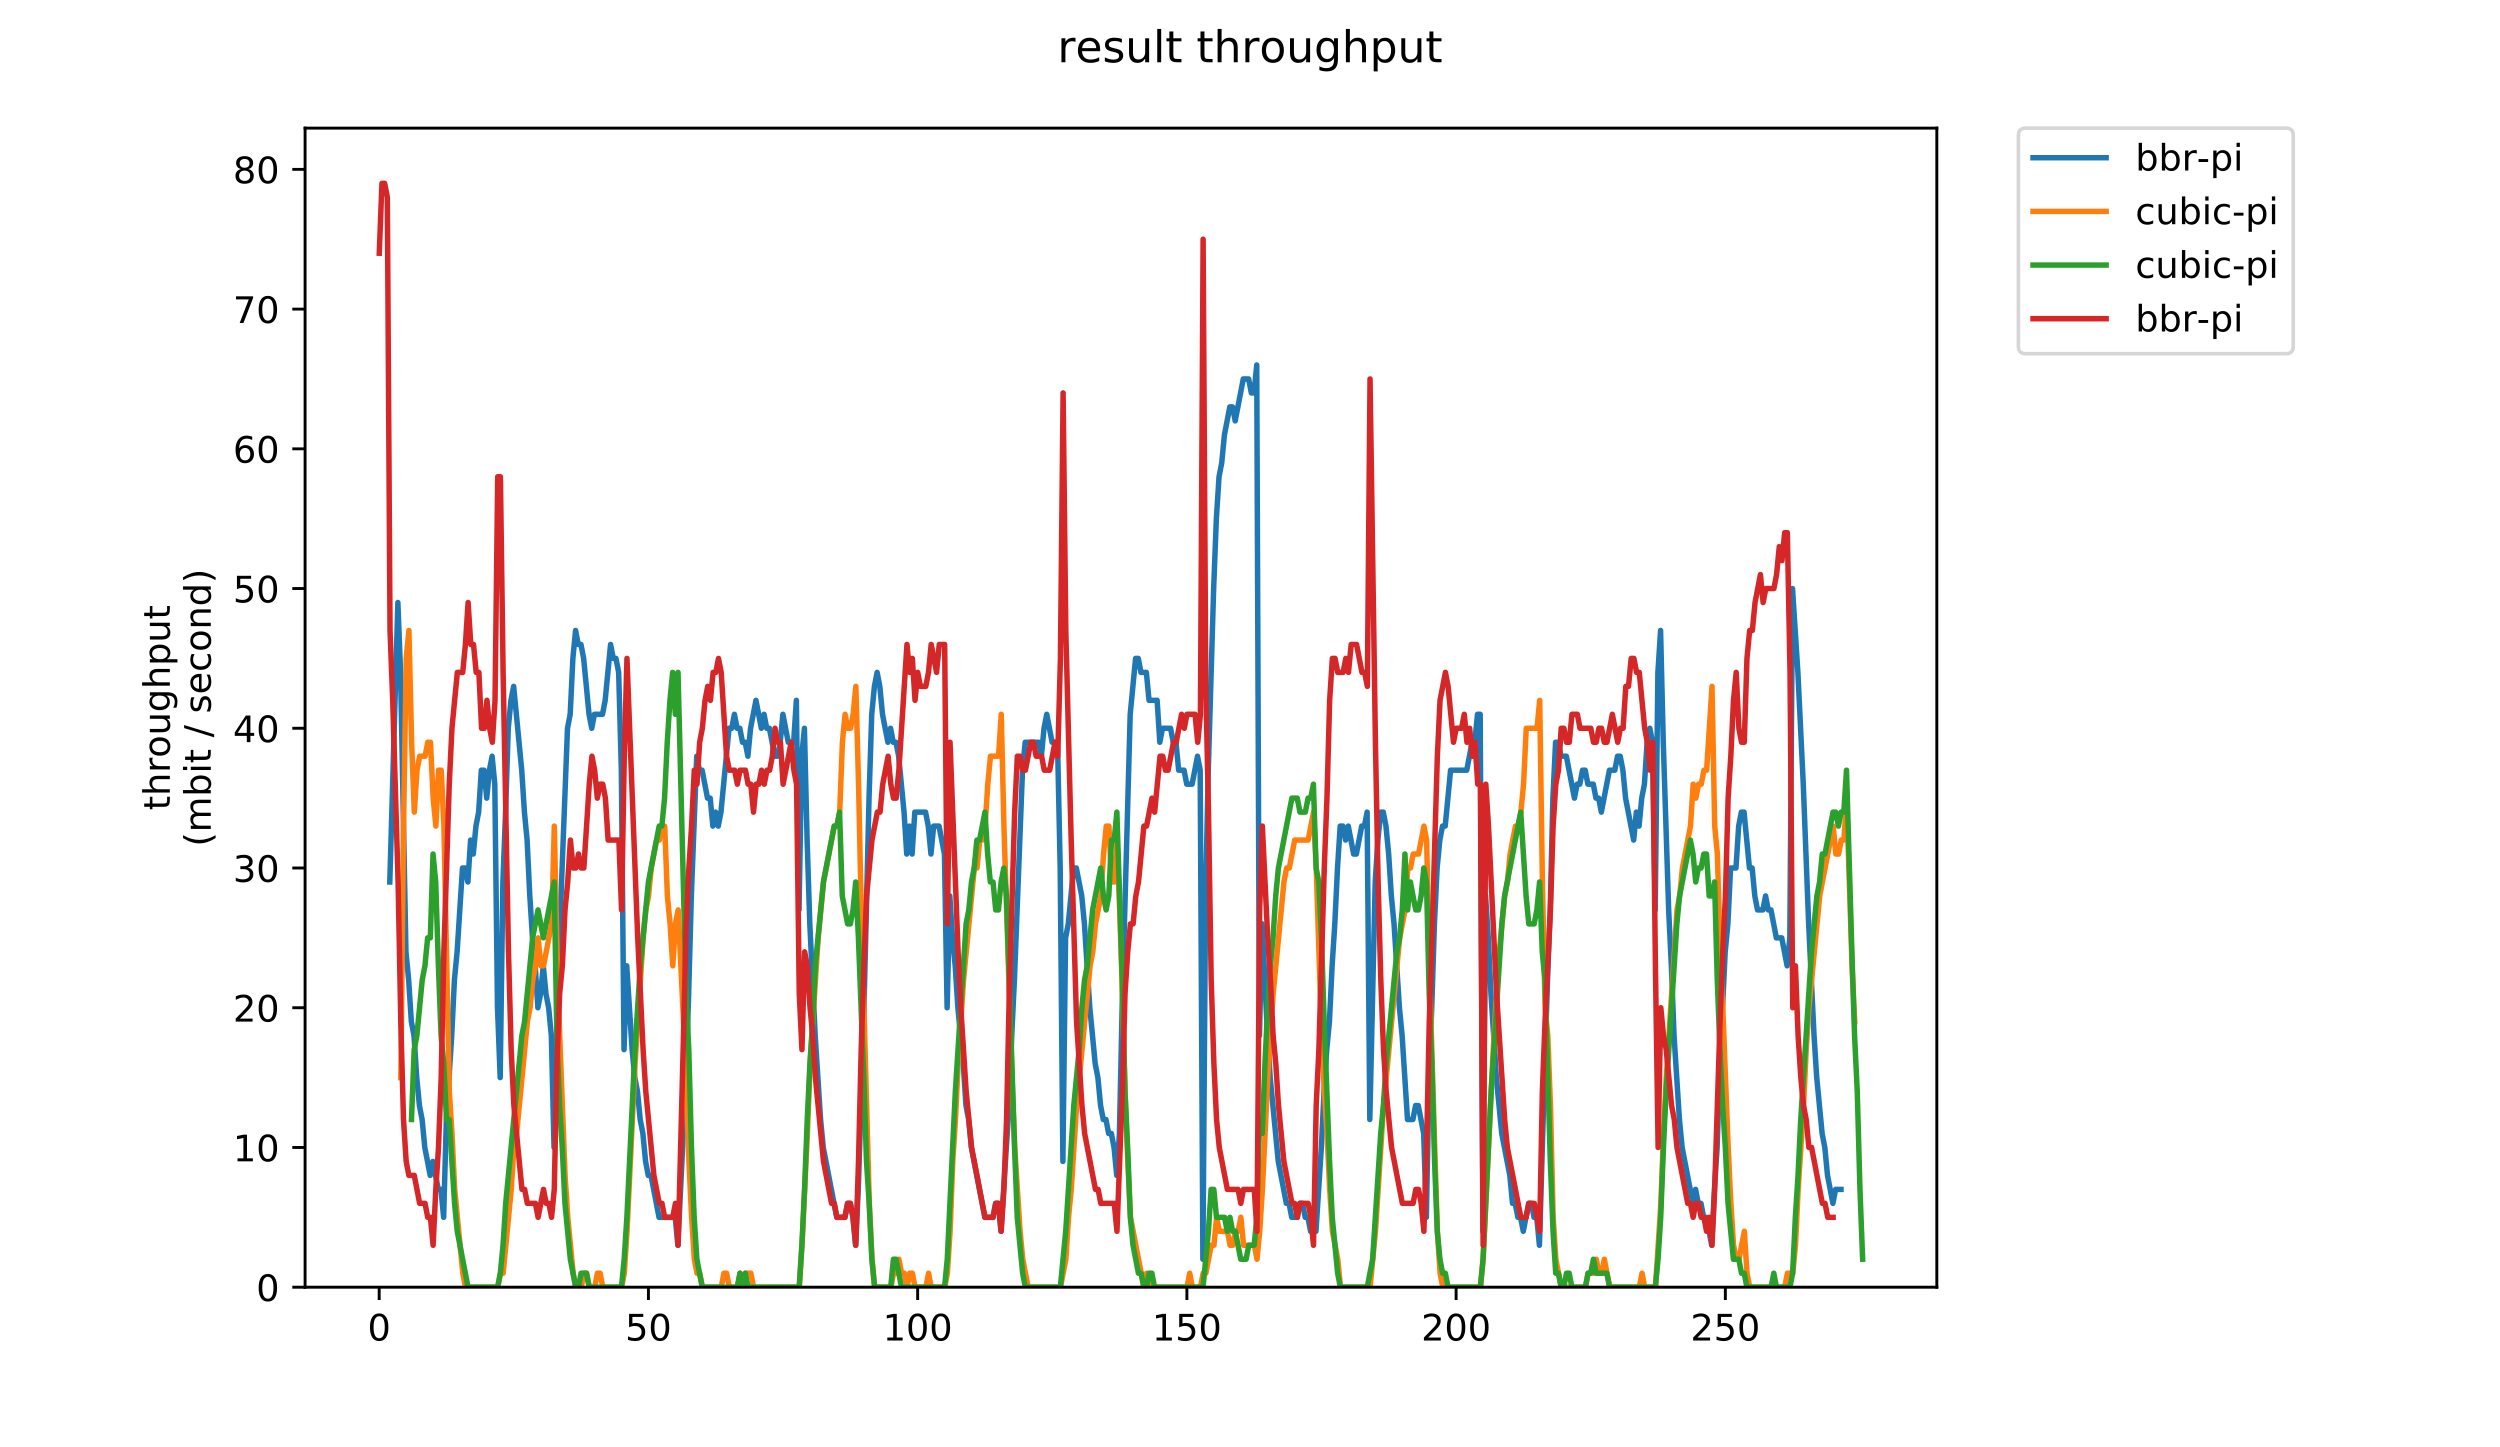<?xml version="1.0" encoding="utf-8" standalone="no"?>
<!DOCTYPE svg PUBLIC "-//W3C//DTD SVG 1.1//EN"
  "http://www.w3.org/Graphics/SVG/1.1/DTD/svg11.dtd">
<!-- Created with matplotlib (https://matplotlib.org/) -->
<svg height="396pt" version="1.1" viewBox="0 0 684 396" width="684pt" xmlns="http://www.w3.org/2000/svg" xmlns:xlink="http://www.w3.org/1999/xlink">
 <defs>
  <style type="text/css">
*{stroke-linecap:butt;stroke-linejoin:round;}
  </style>
 </defs>
 <g id="figure_1">
  <g id="patch_1">
   <path d="M 0 396 
L 684 396 
L 684 0 
L 0 0 
z
" style="fill:#ffffff;"/>
  </g>
  <g id="axes_1">
   <g id="patch_2">
    <path d="M 83.472 352.174 
L 529.913 352.174 
L 529.913 35.062 
L 83.472 35.062 
z
" style="fill:#ffffff;"/>
   </g>
   <g id="matplotlib.axis_1">
    <g id="xtick_1">
     <g id="line2d_1">
      <defs>
       <path d="M 0 0 
L 0 3.5 
" id="m8b9d8b07e5" style="stroke:#000000;stroke-width:0.8;"/>
      </defs>
      <g>
       <use style="stroke:#000000;stroke-width:0.8;" x="103.744" xlink:href="#m8b9d8b07e5" y="352.174"/>
      </g>
     </g>
     <g id="text_1">
      <!-- 0 -->
      <defs>
       <path d="M 31.781 66.406 
Q 24.172 66.406 20.328 58.906 
Q 16.5 51.422 16.5 36.375 
Q 16.5 21.391 20.328 13.891 
Q 24.172 6.391 31.781 6.391 
Q 39.453 6.391 43.281 13.891 
Q 47.125 21.391 47.125 36.375 
Q 47.125 51.422 43.281 58.906 
Q 39.453 66.406 31.781 66.406 
z
M 31.781 74.219 
Q 44.047 74.219 50.516 64.516 
Q 56.984 54.828 56.984 36.375 
Q 56.984 17.969 50.516 8.266 
Q 44.047 -1.422 31.781 -1.422 
Q 19.531 -1.422 13.062 8.266 
Q 6.594 17.969 6.594 36.375 
Q 6.594 54.828 13.062 64.516 
Q 19.531 74.219 31.781 74.219 
z
" id="DejaVuSans-48"/>
      </defs>
      <g transform="translate(100.563 366.773)scale(0.1 -0.1)">
       <use xlink:href="#DejaVuSans-48"/>
      </g>
     </g>
    </g>
    <g id="xtick_2">
     <g id="line2d_2">
      <g>
       <use style="stroke:#000000;stroke-width:0.8;" x="177.407" xlink:href="#m8b9d8b07e5" y="352.174"/>
      </g>
     </g>
     <g id="text_2">
      <!-- 50 -->
      <defs>
       <path d="M 10.797 72.906 
L 49.516 72.906 
L 49.516 64.594 
L 19.828 64.594 
L 19.828 46.734 
Q 21.969 47.469 24.109 47.828 
Q 26.266 48.188 28.422 48.188 
Q 40.625 48.188 47.75 41.5 
Q 54.891 34.812 54.891 23.391 
Q 54.891 11.625 47.562 5.094 
Q 40.234 -1.422 26.906 -1.422 
Q 22.312 -1.422 17.547 -0.641 
Q 12.797 0.141 7.719 1.703 
L 7.719 11.625 
Q 12.109 9.234 16.797 8.062 
Q 21.484 6.891 26.703 6.891 
Q 35.156 6.891 40.078 11.328 
Q 45.016 15.766 45.016 23.391 
Q 45.016 31 40.078 35.438 
Q 35.156 39.891 26.703 39.891 
Q 22.75 39.891 18.812 39.016 
Q 14.891 38.141 10.797 36.281 
z
" id="DejaVuSans-53"/>
      </defs>
      <g transform="translate(171.044 366.773)scale(0.1 -0.1)">
       <use xlink:href="#DejaVuSans-53"/>
       <use x="63.623" xlink:href="#DejaVuSans-48"/>
      </g>
     </g>
    </g>
    <g id="xtick_3">
     <g id="line2d_3">
      <g>
       <use style="stroke:#000000;stroke-width:0.8;" x="251.069" xlink:href="#m8b9d8b07e5" y="352.174"/>
      </g>
     </g>
     <g id="text_3">
      <!-- 100 -->
      <defs>
       <path d="M 12.406 8.297 
L 28.516 8.297 
L 28.516 63.922 
L 10.984 60.406 
L 10.984 69.391 
L 28.422 72.906 
L 38.281 72.906 
L 38.281 8.297 
L 54.391 8.297 
L 54.391 0 
L 12.406 0 
z
" id="DejaVuSans-49"/>
      </defs>
      <g transform="translate(241.525 366.773)scale(0.1 -0.1)">
       <use xlink:href="#DejaVuSans-49"/>
       <use x="63.623" xlink:href="#DejaVuSans-48"/>
       <use x="127.246" xlink:href="#DejaVuSans-48"/>
      </g>
     </g>
    </g>
    <g id="xtick_4">
     <g id="line2d_4">
      <g>
       <use style="stroke:#000000;stroke-width:0.8;" x="324.731" xlink:href="#m8b9d8b07e5" y="352.174"/>
      </g>
     </g>
     <g id="text_4">
      <!-- 150 -->
      <g transform="translate(315.187 366.773)scale(0.1 -0.1)">
       <use xlink:href="#DejaVuSans-49"/>
       <use x="63.623" xlink:href="#DejaVuSans-53"/>
       <use x="127.246" xlink:href="#DejaVuSans-48"/>
      </g>
     </g>
    </g>
    <g id="xtick_5">
     <g id="line2d_5">
      <g>
       <use style="stroke:#000000;stroke-width:0.8;" x="398.393" xlink:href="#m8b9d8b07e5" y="352.174"/>
      </g>
     </g>
     <g id="text_5">
      <!-- 200 -->
      <defs>
       <path d="M 19.188 8.297 
L 53.609 8.297 
L 53.609 0 
L 7.328 0 
L 7.328 8.297 
Q 12.938 14.109 22.625 23.891 
Q 32.328 33.688 34.812 36.531 
Q 39.547 41.844 41.422 45.531 
Q 43.312 49.219 43.312 52.781 
Q 43.312 58.594 39.234 62.25 
Q 35.156 65.922 28.609 65.922 
Q 23.969 65.922 18.812 64.312 
Q 13.672 62.703 7.812 59.422 
L 7.812 69.391 
Q 13.766 71.781 18.938 73 
Q 24.125 74.219 28.422 74.219 
Q 39.75 74.219 46.484 68.547 
Q 53.219 62.891 53.219 53.422 
Q 53.219 48.922 51.531 44.891 
Q 49.859 40.875 45.406 35.406 
Q 44.188 33.984 37.641 27.219 
Q 31.109 20.453 19.188 8.297 
z
" id="DejaVuSans-50"/>
      </defs>
      <g transform="translate(388.849 366.773)scale(0.1 -0.1)">
       <use xlink:href="#DejaVuSans-50"/>
       <use x="63.623" xlink:href="#DejaVuSans-48"/>
       <use x="127.246" xlink:href="#DejaVuSans-48"/>
      </g>
     </g>
    </g>
    <g id="xtick_6">
     <g id="line2d_6">
      <g>
       <use style="stroke:#000000;stroke-width:0.8;" x="472.055" xlink:href="#m8b9d8b07e5" y="352.174"/>
      </g>
     </g>
     <g id="text_6">
      <!-- 250 -->
      <g transform="translate(462.512 366.773)scale(0.1 -0.1)">
       <use xlink:href="#DejaVuSans-50"/>
       <use x="63.623" xlink:href="#DejaVuSans-53"/>
       <use x="127.246" xlink:href="#DejaVuSans-48"/>
      </g>
     </g>
    </g>
   </g>
   <g id="matplotlib.axis_2">
    <g id="ytick_1">
     <g id="line2d_7">
      <defs>
       <path d="M 0 0 
L -3.5 0 
" id="m10217ff5c7" style="stroke:#000000;stroke-width:0.8;"/>
      </defs>
      <g>
       <use style="stroke:#000000;stroke-width:0.8;" x="83.472" xlink:href="#m10217ff5c7" y="352.174"/>
      </g>
     </g>
     <g id="text_7">
      <!-- 0 -->
      <g transform="translate(70.11 355.973)scale(0.1 -0.1)">
       <use xlink:href="#DejaVuSans-48"/>
      </g>
     </g>
    </g>
    <g id="ytick_2">
     <g id="line2d_8">
      <g>
       <use style="stroke:#000000;stroke-width:0.8;" x="83.472" xlink:href="#m10217ff5c7" y="313.945"/>
      </g>
     </g>
     <g id="text_8">
      <!-- 10 -->
      <g transform="translate(63.747 317.744)scale(0.1 -0.1)">
       <use xlink:href="#DejaVuSans-49"/>
       <use x="63.623" xlink:href="#DejaVuSans-48"/>
      </g>
     </g>
    </g>
    <g id="ytick_3">
     <g id="line2d_9">
      <g>
       <use style="stroke:#000000;stroke-width:0.8;" x="83.472" xlink:href="#m10217ff5c7" y="275.716"/>
      </g>
     </g>
     <g id="text_9">
      <!-- 20 -->
      <g transform="translate(63.747 279.515)scale(0.1 -0.1)">
       <use xlink:href="#DejaVuSans-50"/>
       <use x="63.623" xlink:href="#DejaVuSans-48"/>
      </g>
     </g>
    </g>
    <g id="ytick_4">
     <g id="line2d_10">
      <g>
       <use style="stroke:#000000;stroke-width:0.8;" x="83.472" xlink:href="#m10217ff5c7" y="237.486"/>
      </g>
     </g>
     <g id="text_10">
      <!-- 30 -->
      <defs>
       <path d="M 40.578 39.312 
Q 47.656 37.797 51.625 33 
Q 55.609 28.219 55.609 21.188 
Q 55.609 10.406 48.188 4.484 
Q 40.766 -1.422 27.094 -1.422 
Q 22.516 -1.422 17.656 -0.516 
Q 12.797 0.391 7.625 2.203 
L 7.625 11.719 
Q 11.719 9.328 16.594 8.109 
Q 21.484 6.891 26.812 6.891 
Q 36.078 6.891 40.938 10.547 
Q 45.797 14.203 45.797 21.188 
Q 45.797 27.641 41.281 31.266 
Q 36.766 34.906 28.719 34.906 
L 20.219 34.906 
L 20.219 43.016 
L 29.109 43.016 
Q 36.375 43.016 40.234 45.922 
Q 44.094 48.828 44.094 54.297 
Q 44.094 59.906 40.109 62.906 
Q 36.141 65.922 28.719 65.922 
Q 24.656 65.922 20.016 65.031 
Q 15.375 64.156 9.812 62.312 
L 9.812 71.094 
Q 15.438 72.656 20.344 73.438 
Q 25.25 74.219 29.594 74.219 
Q 40.828 74.219 47.359 69.109 
Q 53.906 64.016 53.906 55.328 
Q 53.906 49.266 50.438 45.094 
Q 46.969 40.922 40.578 39.312 
z
" id="DejaVuSans-51"/>
      </defs>
      <g transform="translate(63.747 241.286)scale(0.1 -0.1)">
       <use xlink:href="#DejaVuSans-51"/>
       <use x="63.623" xlink:href="#DejaVuSans-48"/>
      </g>
     </g>
    </g>
    <g id="ytick_5">
     <g id="line2d_11">
      <g>
       <use style="stroke:#000000;stroke-width:0.8;" x="83.472" xlink:href="#m10217ff5c7" y="199.257"/>
      </g>
     </g>
     <g id="text_11">
      <!-- 40 -->
      <defs>
       <path d="M 37.797 64.312 
L 12.891 25.391 
L 37.797 25.391 
z
M 35.203 72.906 
L 47.609 72.906 
L 47.609 25.391 
L 58.016 25.391 
L 58.016 17.188 
L 47.609 17.188 
L 47.609 0 
L 37.797 0 
L 37.797 17.188 
L 4.891 17.188 
L 4.891 26.703 
z
" id="DejaVuSans-52"/>
      </defs>
      <g transform="translate(63.747 203.056)scale(0.1 -0.1)">
       <use xlink:href="#DejaVuSans-52"/>
       <use x="63.623" xlink:href="#DejaVuSans-48"/>
      </g>
     </g>
    </g>
    <g id="ytick_6">
     <g id="line2d_12">
      <g>
       <use style="stroke:#000000;stroke-width:0.8;" x="83.472" xlink:href="#m10217ff5c7" y="161.028"/>
      </g>
     </g>
     <g id="text_12">
      <!-- 50 -->
      <g transform="translate(63.747 164.827)scale(0.1 -0.1)">
       <use xlink:href="#DejaVuSans-53"/>
       <use x="63.623" xlink:href="#DejaVuSans-48"/>
      </g>
     </g>
    </g>
    <g id="ytick_7">
     <g id="line2d_13">
      <g>
       <use style="stroke:#000000;stroke-width:0.8;" x="83.472" xlink:href="#m10217ff5c7" y="122.799"/>
      </g>
     </g>
     <g id="text_13">
      <!-- 60 -->
      <defs>
       <path d="M 33.016 40.375 
Q 26.375 40.375 22.484 35.828 
Q 18.609 31.297 18.609 23.391 
Q 18.609 15.531 22.484 10.953 
Q 26.375 6.391 33.016 6.391 
Q 39.656 6.391 43.531 10.953 
Q 47.406 15.531 47.406 23.391 
Q 47.406 31.297 43.531 35.828 
Q 39.656 40.375 33.016 40.375 
z
M 52.594 71.297 
L 52.594 62.312 
Q 48.875 64.062 45.094 64.984 
Q 41.312 65.922 37.594 65.922 
Q 27.828 65.922 22.672 59.328 
Q 17.531 52.734 16.797 39.406 
Q 19.672 43.656 24.016 45.922 
Q 28.375 48.188 33.594 48.188 
Q 44.578 48.188 50.953 41.516 
Q 57.328 34.859 57.328 23.391 
Q 57.328 12.156 50.688 5.359 
Q 44.047 -1.422 33.016 -1.422 
Q 20.359 -1.422 13.672 8.266 
Q 6.984 17.969 6.984 36.375 
Q 6.984 53.656 15.188 63.938 
Q 23.391 74.219 37.203 74.219 
Q 40.922 74.219 44.703 73.484 
Q 48.484 72.75 52.594 71.297 
z
" id="DejaVuSans-54"/>
      </defs>
      <g transform="translate(63.747 126.598)scale(0.1 -0.1)">
       <use xlink:href="#DejaVuSans-54"/>
       <use x="63.623" xlink:href="#DejaVuSans-48"/>
      </g>
     </g>
    </g>
    <g id="ytick_8">
     <g id="line2d_14">
      <g>
       <use style="stroke:#000000;stroke-width:0.8;" x="83.472" xlink:href="#m10217ff5c7" y="84.569"/>
      </g>
     </g>
     <g id="text_14">
      <!-- 70 -->
      <defs>
       <path d="M 8.203 72.906 
L 55.078 72.906 
L 55.078 68.703 
L 28.609 0 
L 18.312 0 
L 43.219 64.594 
L 8.203 64.594 
z
" id="DejaVuSans-55"/>
      </defs>
      <g transform="translate(63.747 88.369)scale(0.1 -0.1)">
       <use xlink:href="#DejaVuSans-55"/>
       <use x="63.623" xlink:href="#DejaVuSans-48"/>
      </g>
     </g>
    </g>
    <g id="ytick_9">
     <g id="line2d_15">
      <g>
       <use style="stroke:#000000;stroke-width:0.8;" x="83.472" xlink:href="#m10217ff5c7" y="46.34"/>
      </g>
     </g>
     <g id="text_15">
      <!-- 80 -->
      <defs>
       <path d="M 31.781 34.625 
Q 24.75 34.625 20.719 30.859 
Q 16.703 27.094 16.703 20.516 
Q 16.703 13.922 20.719 10.156 
Q 24.75 6.391 31.781 6.391 
Q 38.812 6.391 42.859 10.172 
Q 46.922 13.969 46.922 20.516 
Q 46.922 27.094 42.891 30.859 
Q 38.875 34.625 31.781 34.625 
z
M 21.922 38.812 
Q 15.578 40.375 12.031 44.719 
Q 8.5 49.078 8.5 55.328 
Q 8.5 64.062 14.719 69.141 
Q 20.953 74.219 31.781 74.219 
Q 42.672 74.219 48.875 69.141 
Q 55.078 64.062 55.078 55.328 
Q 55.078 49.078 51.531 44.719 
Q 48 40.375 41.703 38.812 
Q 48.828 37.156 52.797 32.312 
Q 56.781 27.484 56.781 20.516 
Q 56.781 9.906 50.312 4.234 
Q 43.844 -1.422 31.781 -1.422 
Q 19.734 -1.422 13.25 4.234 
Q 6.781 9.906 6.781 20.516 
Q 6.781 27.484 10.781 32.312 
Q 14.797 37.156 21.922 38.812 
z
M 18.312 54.391 
Q 18.312 48.734 21.844 45.562 
Q 25.391 42.391 31.781 42.391 
Q 38.141 42.391 41.719 45.562 
Q 45.312 48.734 45.312 54.391 
Q 45.312 60.062 41.719 63.234 
Q 38.141 66.406 31.781 66.406 
Q 25.391 66.406 21.844 63.234 
Q 18.312 60.062 18.312 54.391 
z
" id="DejaVuSans-56"/>
      </defs>
      <g transform="translate(63.747 50.139)scale(0.1 -0.1)">
       <use xlink:href="#DejaVuSans-56"/>
       <use x="63.623" xlink:href="#DejaVuSans-48"/>
      </g>
     </g>
    </g>
    <g id="text_16">
     <!-- throughput -->
     <defs>
      <path d="M 18.312 70.219 
L 18.312 54.688 
L 36.812 54.688 
L 36.812 47.703 
L 18.312 47.703 
L 18.312 18.016 
Q 18.312 11.328 20.141 9.422 
Q 21.969 7.516 27.594 7.516 
L 36.812 7.516 
L 36.812 0 
L 27.594 0 
Q 17.188 0 13.234 3.875 
Q 9.281 7.766 9.281 18.016 
L 9.281 47.703 
L 2.688 47.703 
L 2.688 54.688 
L 9.281 54.688 
L 9.281 70.219 
z
" id="DejaVuSans-116"/>
      <path d="M 54.891 33.016 
L 54.891 0 
L 45.906 0 
L 45.906 32.719 
Q 45.906 40.484 42.875 44.328 
Q 39.844 48.188 33.797 48.188 
Q 26.516 48.188 22.312 43.547 
Q 18.109 38.922 18.109 30.906 
L 18.109 0 
L 9.078 0 
L 9.078 75.984 
L 18.109 75.984 
L 18.109 46.188 
Q 21.344 51.125 25.703 53.562 
Q 30.078 56 35.797 56 
Q 45.219 56 50.047 50.172 
Q 54.891 44.344 54.891 33.016 
z
" id="DejaVuSans-104"/>
      <path d="M 41.109 46.297 
Q 39.594 47.172 37.812 47.578 
Q 36.031 48 33.891 48 
Q 26.266 48 22.188 43.047 
Q 18.109 38.094 18.109 28.812 
L 18.109 0 
L 9.078 0 
L 9.078 54.688 
L 18.109 54.688 
L 18.109 46.188 
Q 20.953 51.172 25.484 53.578 
Q 30.031 56 36.531 56 
Q 37.453 56 38.578 55.875 
Q 39.703 55.766 41.062 55.516 
z
" id="DejaVuSans-114"/>
      <path d="M 30.609 48.391 
Q 23.391 48.391 19.188 42.75 
Q 14.984 37.109 14.984 27.297 
Q 14.984 17.484 19.156 11.844 
Q 23.344 6.203 30.609 6.203 
Q 37.797 6.203 41.984 11.859 
Q 46.188 17.531 46.188 27.297 
Q 46.188 37.016 41.984 42.703 
Q 37.797 48.391 30.609 48.391 
z
M 30.609 56 
Q 42.328 56 49.016 48.375 
Q 55.719 40.766 55.719 27.297 
Q 55.719 13.875 49.016 6.219 
Q 42.328 -1.422 30.609 -1.422 
Q 18.844 -1.422 12.172 6.219 
Q 5.516 13.875 5.516 27.297 
Q 5.516 40.766 12.172 48.375 
Q 18.844 56 30.609 56 
z
" id="DejaVuSans-111"/>
      <path d="M 8.5 21.578 
L 8.5 54.688 
L 17.484 54.688 
L 17.484 21.922 
Q 17.484 14.156 20.5 10.266 
Q 23.531 6.391 29.594 6.391 
Q 36.859 6.391 41.078 11.031 
Q 45.312 15.672 45.312 23.688 
L 45.312 54.688 
L 54.297 54.688 
L 54.297 0 
L 45.312 0 
L 45.312 8.406 
Q 42.047 3.422 37.719 1 
Q 33.406 -1.422 27.688 -1.422 
Q 18.266 -1.422 13.375 4.438 
Q 8.5 10.297 8.5 21.578 
z
M 31.109 56 
z
" id="DejaVuSans-117"/>
      <path d="M 45.406 27.984 
Q 45.406 37.75 41.375 43.109 
Q 37.359 48.484 30.078 48.484 
Q 22.859 48.484 18.828 43.109 
Q 14.797 37.75 14.797 27.984 
Q 14.797 18.266 18.828 12.891 
Q 22.859 7.516 30.078 7.516 
Q 37.359 7.516 41.375 12.891 
Q 45.406 18.266 45.406 27.984 
z
M 54.391 6.781 
Q 54.391 -7.172 48.188 -13.984 
Q 42 -20.797 29.203 -20.797 
Q 24.469 -20.797 20.266 -20.094 
Q 16.062 -19.391 12.109 -17.922 
L 12.109 -9.188 
Q 16.062 -11.328 19.922 -12.344 
Q 23.781 -13.375 27.781 -13.375 
Q 36.625 -13.375 41.016 -8.766 
Q 45.406 -4.156 45.406 5.172 
L 45.406 9.625 
Q 42.625 4.781 38.281 2.391 
Q 33.938 0 27.875 0 
Q 17.828 0 11.672 7.656 
Q 5.516 15.328 5.516 27.984 
Q 5.516 40.672 11.672 48.328 
Q 17.828 56 27.875 56 
Q 33.938 56 38.281 53.609 
Q 42.625 51.219 45.406 46.391 
L 45.406 54.688 
L 54.391 54.688 
z
" id="DejaVuSans-103"/>
      <path d="M 18.109 8.203 
L 18.109 -20.797 
L 9.078 -20.797 
L 9.078 54.688 
L 18.109 54.688 
L 18.109 46.391 
Q 20.953 51.266 25.266 53.625 
Q 29.594 56 35.594 56 
Q 45.562 56 51.781 48.094 
Q 58.016 40.188 58.016 27.297 
Q 58.016 14.406 51.781 6.484 
Q 45.562 -1.422 35.594 -1.422 
Q 29.594 -1.422 25.266 0.953 
Q 20.953 3.328 18.109 8.203 
z
M 48.688 27.297 
Q 48.688 37.203 44.609 42.844 
Q 40.531 48.484 33.406 48.484 
Q 26.266 48.484 22.188 42.844 
Q 18.109 37.203 18.109 27.297 
Q 18.109 17.391 22.188 11.75 
Q 26.266 6.109 33.406 6.109 
Q 40.531 6.109 44.609 11.75 
Q 48.688 17.391 48.688 27.297 
z
" id="DejaVuSans-112"/>
     </defs>
     <g transform="translate(46.47 221.675)rotate(-90)scale(0.1 -0.1)">
      <use xlink:href="#DejaVuSans-116"/>
      <use x="39.209" xlink:href="#DejaVuSans-104"/>
      <use x="102.588" xlink:href="#DejaVuSans-114"/>
      <use x="143.67" xlink:href="#DejaVuSans-111"/>
      <use x="204.852" xlink:href="#DejaVuSans-117"/>
      <use x="268.23" xlink:href="#DejaVuSans-103"/>
      <use x="331.707" xlink:href="#DejaVuSans-104"/>
      <use x="395.086" xlink:href="#DejaVuSans-112"/>
      <use x="458.562" xlink:href="#DejaVuSans-117"/>
      <use x="521.941" xlink:href="#DejaVuSans-116"/>
     </g>
     <!-- (mbit / second) -->
     <defs>
      <path d="M 31 75.875 
Q 24.469 64.656 21.281 53.656 
Q 18.109 42.672 18.109 31.391 
Q 18.109 20.125 21.312 9.062 
Q 24.516 -2 31 -13.188 
L 23.188 -13.188 
Q 15.875 -1.703 12.234 9.375 
Q 8.594 20.453 8.594 31.391 
Q 8.594 42.281 12.203 53.312 
Q 15.828 64.359 23.188 75.875 
z
" id="DejaVuSans-40"/>
      <path d="M 52 44.188 
Q 55.375 50.25 60.062 53.125 
Q 64.75 56 71.094 56 
Q 79.641 56 84.281 50.016 
Q 88.922 44.047 88.922 33.016 
L 88.922 0 
L 79.891 0 
L 79.891 32.719 
Q 79.891 40.578 77.094 44.375 
Q 74.312 48.188 68.609 48.188 
Q 61.625 48.188 57.562 43.547 
Q 53.516 38.922 53.516 30.906 
L 53.516 0 
L 44.484 0 
L 44.484 32.719 
Q 44.484 40.625 41.703 44.406 
Q 38.922 48.188 33.109 48.188 
Q 26.219 48.188 22.156 43.531 
Q 18.109 38.875 18.109 30.906 
L 18.109 0 
L 9.078 0 
L 9.078 54.688 
L 18.109 54.688 
L 18.109 46.188 
Q 21.188 51.219 25.484 53.609 
Q 29.781 56 35.688 56 
Q 41.656 56 45.828 52.969 
Q 50 49.953 52 44.188 
z
" id="DejaVuSans-109"/>
      <path d="M 48.688 27.297 
Q 48.688 37.203 44.609 42.844 
Q 40.531 48.484 33.406 48.484 
Q 26.266 48.484 22.188 42.844 
Q 18.109 37.203 18.109 27.297 
Q 18.109 17.391 22.188 11.75 
Q 26.266 6.109 33.406 6.109 
Q 40.531 6.109 44.609 11.75 
Q 48.688 17.391 48.688 27.297 
z
M 18.109 46.391 
Q 20.953 51.266 25.266 53.625 
Q 29.594 56 35.594 56 
Q 45.562 56 51.781 48.094 
Q 58.016 40.188 58.016 27.297 
Q 58.016 14.406 51.781 6.484 
Q 45.562 -1.422 35.594 -1.422 
Q 29.594 -1.422 25.266 0.953 
Q 20.953 3.328 18.109 8.203 
L 18.109 0 
L 9.078 0 
L 9.078 75.984 
L 18.109 75.984 
z
" id="DejaVuSans-98"/>
      <path d="M 9.422 54.688 
L 18.406 54.688 
L 18.406 0 
L 9.422 0 
z
M 9.422 75.984 
L 18.406 75.984 
L 18.406 64.594 
L 9.422 64.594 
z
" id="DejaVuSans-105"/>
      <path id="DejaVuSans-32"/>
      <path d="M 25.391 72.906 
L 33.688 72.906 
L 8.297 -9.281 
L 0 -9.281 
z
" id="DejaVuSans-47"/>
      <path d="M 44.281 53.078 
L 44.281 44.578 
Q 40.484 46.531 36.375 47.5 
Q 32.281 48.484 27.875 48.484 
Q 21.188 48.484 17.844 46.438 
Q 14.5 44.391 14.5 40.281 
Q 14.5 37.156 16.891 35.375 
Q 19.281 33.594 26.516 31.984 
L 29.594 31.297 
Q 39.156 29.25 43.188 25.516 
Q 47.219 21.781 47.219 15.094 
Q 47.219 7.469 41.188 3.016 
Q 35.156 -1.422 24.609 -1.422 
Q 20.219 -1.422 15.453 -0.562 
Q 10.688 0.297 5.422 2 
L 5.422 11.281 
Q 10.406 8.688 15.234 7.391 
Q 20.062 6.109 24.812 6.109 
Q 31.156 6.109 34.562 8.281 
Q 37.984 10.453 37.984 14.406 
Q 37.984 18.062 35.516 20.016 
Q 33.062 21.969 24.703 23.781 
L 21.578 24.516 
Q 13.234 26.266 9.516 29.906 
Q 5.812 33.547 5.812 39.891 
Q 5.812 47.609 11.281 51.797 
Q 16.75 56 26.812 56 
Q 31.781 56 36.172 55.266 
Q 40.578 54.547 44.281 53.078 
z
" id="DejaVuSans-115"/>
      <path d="M 56.203 29.594 
L 56.203 25.203 
L 14.891 25.203 
Q 15.484 15.922 20.484 11.062 
Q 25.484 6.203 34.422 6.203 
Q 39.594 6.203 44.453 7.469 
Q 49.312 8.734 54.109 11.281 
L 54.109 2.781 
Q 49.266 0.734 44.188 -0.344 
Q 39.109 -1.422 33.891 -1.422 
Q 20.797 -1.422 13.156 6.188 
Q 5.516 13.812 5.516 26.812 
Q 5.516 40.234 12.766 48.109 
Q 20.016 56 32.328 56 
Q 43.359 56 49.781 48.891 
Q 56.203 41.797 56.203 29.594 
z
M 47.219 32.234 
Q 47.125 39.594 43.094 43.984 
Q 39.062 48.391 32.422 48.391 
Q 24.906 48.391 20.391 44.141 
Q 15.875 39.891 15.188 32.172 
z
" id="DejaVuSans-101"/>
      <path d="M 48.781 52.594 
L 48.781 44.188 
Q 44.969 46.297 41.141 47.344 
Q 37.312 48.391 33.406 48.391 
Q 24.656 48.391 19.812 42.844 
Q 14.984 37.312 14.984 27.297 
Q 14.984 17.281 19.812 11.734 
Q 24.656 6.203 33.406 6.203 
Q 37.312 6.203 41.141 7.25 
Q 44.969 8.297 48.781 10.406 
L 48.781 2.094 
Q 45.016 0.344 40.984 -0.531 
Q 36.969 -1.422 32.422 -1.422 
Q 20.062 -1.422 12.781 6.344 
Q 5.516 14.109 5.516 27.297 
Q 5.516 40.672 12.859 48.328 
Q 20.219 56 33.016 56 
Q 37.156 56 41.109 55.141 
Q 45.062 54.297 48.781 52.594 
z
" id="DejaVuSans-99"/>
      <path d="M 54.891 33.016 
L 54.891 0 
L 45.906 0 
L 45.906 32.719 
Q 45.906 40.484 42.875 44.328 
Q 39.844 48.188 33.797 48.188 
Q 26.516 48.188 22.312 43.547 
Q 18.109 38.922 18.109 30.906 
L 18.109 0 
L 9.078 0 
L 9.078 54.688 
L 18.109 54.688 
L 18.109 46.188 
Q 21.344 51.125 25.703 53.562 
Q 30.078 56 35.797 56 
Q 45.219 56 50.047 50.172 
Q 54.891 44.344 54.891 33.016 
z
" id="DejaVuSans-110"/>
      <path d="M 45.406 46.391 
L 45.406 75.984 
L 54.391 75.984 
L 54.391 0 
L 45.406 0 
L 45.406 8.203 
Q 42.578 3.328 38.25 0.953 
Q 33.938 -1.422 27.875 -1.422 
Q 17.969 -1.422 11.734 6.484 
Q 5.516 14.406 5.516 27.297 
Q 5.516 40.188 11.734 48.094 
Q 17.969 56 27.875 56 
Q 33.938 56 38.25 53.625 
Q 42.578 51.266 45.406 46.391 
z
M 14.797 27.297 
Q 14.797 17.391 18.875 11.75 
Q 22.953 6.109 30.078 6.109 
Q 37.203 6.109 41.297 11.75 
Q 45.406 17.391 45.406 27.297 
Q 45.406 37.203 41.297 42.844 
Q 37.203 48.484 30.078 48.484 
Q 22.953 48.484 18.875 42.844 
Q 14.797 37.203 14.797 27.297 
z
" id="DejaVuSans-100"/>
      <path d="M 8.016 75.875 
L 15.828 75.875 
Q 23.141 64.359 26.781 53.312 
Q 30.422 42.281 30.422 31.391 
Q 30.422 20.453 26.781 9.375 
Q 23.141 -1.703 15.828 -13.188 
L 8.016 -13.188 
Q 14.5 -2 17.703 9.062 
Q 20.906 20.125 20.906 31.391 
Q 20.906 42.672 17.703 53.656 
Q 14.5 64.656 8.016 75.875 
z
" id="DejaVuSans-41"/>
     </defs>
     <g transform="translate(57.668 231.609)rotate(-90)scale(0.1 -0.1)">
      <use xlink:href="#DejaVuSans-40"/>
      <use x="39.014" xlink:href="#DejaVuSans-109"/>
      <use x="136.426" xlink:href="#DejaVuSans-98"/>
      <use x="199.902" xlink:href="#DejaVuSans-105"/>
      <use x="227.686" xlink:href="#DejaVuSans-116"/>
      <use x="266.895" xlink:href="#DejaVuSans-32"/>
      <use x="298.682" xlink:href="#DejaVuSans-47"/>
      <use x="332.373" xlink:href="#DejaVuSans-32"/>
      <use x="364.16" xlink:href="#DejaVuSans-115"/>
      <use x="416.26" xlink:href="#DejaVuSans-101"/>
      <use x="477.783" xlink:href="#DejaVuSans-99"/>
      <use x="532.764" xlink:href="#DejaVuSans-111"/>
      <use x="593.945" xlink:href="#DejaVuSans-110"/>
      <use x="657.324" xlink:href="#DejaVuSans-100"/>
      <use x="720.801" xlink:href="#DejaVuSans-41"/>
     </g>
    </g>
   </g>
   <g id="line2d_16">
    <path clip-path="url(#p2210d6cf8b)" d="M 106.65 241.309 
L 108.86 164.851 
L 109.596 183.965 
L 111.069 260.424 
L 111.806 268.07 
L 112.543 279.539 
L 113.279 283.362 
L 114.016 294.83 
L 114.753 302.476 
L 115.489 306.299 
L 116.226 313.945 
L 117.699 321.591 
L 118.436 317.768 
L 119.909 325.414 
L 120.646 325.414 
L 121.382 333.06 
L 122.119 306.299 
L 123.592 283.362 
L 124.329 268.07 
L 125.065 260.424 
L 126.539 237.486 
L 127.275 237.486 
L 128.012 241.309 
L 128.748 229.841 
L 129.485 233.663 
L 130.222 226.018 
L 130.958 222.195 
L 131.695 210.726 
L 132.431 210.726 
L 133.168 218.372 
L 133.905 210.726 
L 134.641 206.903 
L 135.378 214.549 
L 136.115 275.716 
L 136.851 294.83 
L 137.588 241.309 
L 138.324 222.195 
L 139.061 199.257 
L 139.798 191.611 
L 140.534 187.788 
L 142.744 210.726 
L 143.481 222.195 
L 144.217 229.841 
L 144.954 245.132 
L 145.691 256.601 
L 146.427 264.247 
L 147.164 275.716 
L 147.901 271.893 
L 148.637 264.247 
L 149.374 271.893 
L 150.11 275.716 
L 150.847 283.362 
L 151.584 313.945 
L 153.057 256.601 
L 155.267 199.257 
L 156.003 195.434 
L 156.74 180.143 
L 157.477 172.497 
L 158.213 176.32 
L 158.95 176.32 
L 159.686 180.143 
L 161.16 195.434 
L 161.896 199.257 
L 162.633 195.434 
L 164.843 195.434 
L 165.579 191.611 
L 167.053 176.32 
L 167.789 180.143 
L 168.526 180.143 
L 169.263 183.965 
L 169.999 210.726 
L 170.736 287.184 
L 171.472 264.247 
L 172.946 287.184 
L 173.682 294.83 
L 174.419 298.653 
L 175.156 306.299 
L 175.892 310.122 
L 176.629 317.768 
L 177.365 321.591 
L 178.102 321.591 
L 180.312 333.06 
L 184.732 333.06 
L 185.468 340.705 
L 187.678 294.83 
L 188.415 271.893 
L 189.151 245.132 
L 190.625 206.903 
L 191.361 210.726 
L 192.098 210.726 
L 193.571 218.372 
L 194.308 218.372 
L 195.044 226.018 
L 195.781 222.195 
L 196.518 226.018 
L 197.254 222.195 
L 199.464 199.257 
L 200.201 199.257 
L 200.937 195.434 
L 201.674 199.257 
L 202.411 199.257 
L 203.147 203.08 
L 203.884 203.08 
L 204.62 206.903 
L 205.357 199.257 
L 206.83 191.611 
L 208.304 199.257 
L 209.04 195.434 
L 209.777 199.257 
L 210.513 199.257 
L 211.987 206.903 
L 212.723 206.903 
L 213.46 203.08 
L 214.197 195.434 
L 215.67 203.08 
L 217.143 203.08 
L 217.88 191.611 
L 218.616 248.955 
L 219.353 206.903 
L 220.089 199.257 
L 220.826 229.841 
L 221.563 252.778 
L 223.036 283.362 
L 224.509 306.299 
L 225.246 313.945 
L 228.929 333.06 
L 231.139 333.06 
L 231.875 329.237 
L 232.612 329.237 
L 233.349 333.06 
L 234.085 340.705 
L 234.822 325.414 
L 236.295 279.539 
L 237.768 218.372 
L 238.505 195.434 
L 239.242 187.788 
L 239.978 183.965 
L 240.715 187.788 
L 241.452 195.434 
L 242.925 203.08 
L 243.661 199.257 
L 244.398 203.08 
L 245.135 203.08 
L 245.871 206.903 
L 247.345 222.195 
L 248.081 233.663 
L 248.818 226.018 
L 249.554 233.663 
L 250.291 222.195 
L 253.237 222.195 
L 253.974 226.018 
L 254.711 233.663 
L 255.447 226.018 
L 256.921 226.018 
L 258.394 233.663 
L 259.13 275.716 
L 259.867 245.132 
L 260.604 256.601 
L 261.34 264.247 
L 262.077 275.716 
L 263.55 291.007 
L 264.287 302.476 
L 265.023 306.299 
L 265.76 313.945 
L 269.443 333.06 
L 271.653 333.06 
L 272.39 329.237 
L 273.126 329.237 
L 273.863 336.882 
L 276.073 302.476 
L 276.809 283.362 
L 277.546 268.07 
L 279.756 210.726 
L 280.492 203.08 
L 284.176 203.08 
L 284.912 206.903 
L 285.649 199.257 
L 286.385 195.434 
L 287.859 203.08 
L 289.332 203.08 
L 290.069 237.486 
L 290.805 317.768 
L 291.542 256.601 
L 292.278 252.778 
L 293.752 237.486 
L 294.488 237.486 
L 295.962 245.132 
L 296.698 252.778 
L 298.171 275.716 
L 299.645 291.007 
L 300.381 294.83 
L 301.118 302.476 
L 301.855 306.299 
L 302.591 306.299 
L 303.328 310.122 
L 304.064 310.122 
L 304.801 313.945 
L 305.538 321.591 
L 306.274 310.122 
L 307.011 275.716 
L 309.221 195.434 
L 310.694 180.143 
L 311.431 180.143 
L 312.167 183.965 
L 313.64 183.965 
L 314.377 191.611 
L 316.587 191.611 
L 317.324 203.08 
L 318.06 199.257 
L 320.27 199.257 
L 321.007 203.08 
L 321.743 203.08 
L 322.48 210.726 
L 323.953 210.726 
L 324.69 214.549 
L 326.163 214.549 
L 327.636 206.903 
L 328.373 210.726 
L 329.11 344.528 
L 329.846 245.132 
L 330.583 210.726 
L 332.056 161.028 
L 332.793 141.913 
L 333.529 130.444 
L 334.266 126.622 
L 335.003 118.976 
L 336.476 111.33 
L 337.212 111.33 
L 337.949 115.153 
L 340.159 103.684 
L 341.632 103.684 
L 342.369 107.507 
L 343.105 107.507 
L 343.842 99.861 
L 344.579 283.362 
L 345.315 252.778 
L 346.788 283.362 
L 347.525 294.83 
L 349.735 317.768 
L 351.945 329.237 
L 352.681 329.237 
L 353.418 333.06 
L 354.891 333.06 
L 355.628 329.237 
L 356.365 329.237 
L 357.101 333.06 
L 357.838 333.06 
L 358.574 336.882 
L 360.048 336.882 
L 361.521 313.945 
L 362.258 298.653 
L 362.994 287.184 
L 363.731 279.539 
L 364.467 264.247 
L 365.204 252.778 
L 365.941 237.486 
L 366.677 226.018 
L 367.414 226.018 
L 368.15 229.841 
L 368.887 226.018 
L 370.36 233.663 
L 371.097 233.663 
L 372.57 226.018 
L 373.307 226.018 
L 374.043 222.195 
L 374.78 306.299 
L 376.253 241.309 
L 376.99 229.841 
L 377.727 222.195 
L 378.463 222.195 
L 379.2 226.018 
L 379.936 233.663 
L 380.673 245.132 
L 381.41 252.778 
L 382.883 275.716 
L 383.62 283.362 
L 385.093 306.299 
L 386.566 306.299 
L 387.303 302.476 
L 388.039 302.476 
L 389.513 310.122 
L 390.249 333.06 
L 390.986 294.83 
L 391.722 275.716 
L 392.459 252.778 
L 393.196 237.486 
L 393.932 229.841 
L 394.669 226.018 
L 395.406 226.018 
L 396.879 210.726 
L 401.298 210.726 
L 402.772 203.08 
L 403.508 203.08 
L 404.245 195.434 
L 404.982 195.434 
L 405.718 336.882 
L 406.455 245.132 
L 407.191 256.601 
L 407.928 271.893 
L 409.401 294.83 
L 410.875 310.122 
L 413.084 321.591 
L 413.821 329.237 
L 414.558 329.237 
L 415.294 333.06 
L 416.031 333.06 
L 416.768 336.882 
L 418.241 329.237 
L 418.977 329.237 
L 419.714 333.06 
L 420.451 333.06 
L 421.187 340.705 
L 422.661 291.007 
L 423.397 268.07 
L 424.134 248.955 
L 424.87 218.372 
L 425.607 203.08 
L 426.344 203.08 
L 427.08 206.903 
L 428.553 206.903 
L 430.763 218.372 
L 431.5 214.549 
L 432.237 214.549 
L 432.973 210.726 
L 433.71 210.726 
L 434.446 214.549 
L 435.92 214.549 
L 436.656 218.372 
L 437.393 218.372 
L 438.13 222.195 
L 440.339 210.726 
L 441.813 210.726 
L 442.549 206.903 
L 443.286 206.903 
L 444.023 210.726 
L 444.759 218.372 
L 446.969 229.841 
L 447.706 222.195 
L 448.442 226.018 
L 449.179 218.372 
L 449.916 214.549 
L 450.652 203.08 
L 451.389 199.257 
L 452.125 203.08 
L 452.862 248.955 
L 453.599 183.965 
L 454.335 172.497 
L 455.072 203.08 
L 456.545 248.955 
L 457.282 264.247 
L 458.018 283.362 
L 459.492 306.299 
L 460.228 313.945 
L 463.175 329.237 
L 463.911 325.414 
L 464.648 329.237 
L 465.385 329.237 
L 466.121 333.06 
L 466.858 333.06 
L 468.331 340.705 
L 469.068 325.414 
L 469.804 313.945 
L 470.541 291.007 
L 472.014 260.424 
L 472.751 252.778 
L 473.487 237.486 
L 474.961 237.486 
L 475.697 226.018 
L 476.434 222.195 
L 477.171 222.195 
L 478.644 237.486 
L 479.38 237.486 
L 480.117 245.132 
L 480.854 248.955 
L 482.327 248.955 
L 483.064 245.132 
L 483.8 248.955 
L 484.537 248.955 
L 486.01 256.601 
L 487.483 256.601 
L 488.956 264.247 
L 489.693 256.601 
L 490.43 161.028 
L 491.903 183.965 
L 493.376 214.549 
L 494.849 252.778 
L 496.323 283.362 
L 497.059 294.83 
L 498.533 310.122 
L 499.269 313.945 
L 500.006 321.591 
L 501.479 329.237 
L 502.216 325.414 
L 503.689 325.414 
L 503.689 325.414 
" style="fill:none;stroke:#1f77b4;stroke-linecap:square;stroke-width:1.5;"/>
   </g>
   <g id="line2d_17">
    <path clip-path="url(#p2210d6cf8b)" d="M 109.673 294.83 
L 110.409 226.018 
L 111.146 180.143 
L 111.883 172.497 
L 112.619 203.08 
L 113.356 222.195 
L 114.093 210.726 
L 114.829 206.903 
L 116.302 206.903 
L 117.039 203.08 
L 117.776 203.08 
L 118.512 218.372 
L 119.249 226.018 
L 119.986 210.726 
L 120.722 210.726 
L 121.459 226.018 
L 122.932 298.653 
L 123.669 310.122 
L 124.405 325.414 
L 126.615 348.351 
L 127.352 352.174 
L 136.191 352.174 
L 136.928 348.351 
L 137.664 348.351 
L 139.874 325.414 
L 140.611 313.945 
L 141.348 310.122 
L 144.294 279.539 
L 145.031 275.716 
L 145.767 268.07 
L 146.504 264.247 
L 147.241 256.601 
L 147.977 264.247 
L 148.714 264.247 
L 150.924 252.778 
L 151.66 226.018 
L 152.397 260.424 
L 153.134 283.362 
L 154.607 321.591 
L 155.343 333.06 
L 156.817 348.351 
L 157.553 352.174 
L 159.026 352.174 
L 159.763 348.351 
L 160.5 348.351 
L 161.236 352.174 
L 162.71 352.174 
L 163.446 348.351 
L 164.183 348.351 
L 164.919 352.174 
L 170.076 352.174 
L 170.812 348.351 
L 171.549 336.882 
L 173.759 291.007 
L 175.969 256.601 
L 176.705 248.955 
L 177.442 245.132 
L 178.179 237.486 
L 179.652 229.841 
L 180.389 229.841 
L 181.125 226.018 
L 181.862 226.018 
L 182.598 245.132 
L 183.335 252.778 
L 184.072 264.247 
L 184.808 252.778 
L 185.545 248.955 
L 187.018 279.539 
L 188.491 317.768 
L 189.228 333.06 
L 189.965 344.528 
L 190.701 348.351 
L 191.438 348.351 
L 192.174 352.174 
L 197.331 352.174 
L 198.067 348.351 
L 198.804 348.351 
L 199.541 352.174 
L 201.751 352.174 
L 202.487 348.351 
L 203.224 352.174 
L 203.96 348.351 
L 205.434 348.351 
L 206.17 352.174 
L 218.693 352.174 
L 219.429 340.705 
L 220.903 310.122 
L 221.639 291.007 
L 223.849 256.601 
L 225.322 241.309 
L 228.269 226.018 
L 229.006 226.018 
L 229.742 222.195 
L 230.479 203.08 
L 231.215 195.434 
L 231.952 199.257 
L 232.689 199.257 
L 233.425 195.434 
L 234.162 187.788 
L 234.899 214.549 
L 235.635 248.955 
L 237.845 329.237 
L 238.582 344.528 
L 239.318 352.174 
L 243.738 352.174 
L 244.475 348.351 
L 245.211 348.351 
L 245.948 344.528 
L 246.684 348.351 
L 247.421 348.351 
L 248.158 352.174 
L 248.894 348.351 
L 249.631 348.351 
L 250.368 352.174 
L 253.314 352.174 
L 254.051 348.351 
L 254.787 352.174 
L 258.47 352.174 
L 259.207 348.351 
L 259.944 336.882 
L 260.68 317.768 
L 261.417 306.299 
L 262.154 291.007 
L 263.627 268.07 
L 266.573 237.486 
L 267.31 237.486 
L 268.047 229.841 
L 268.783 229.841 
L 269.52 226.018 
L 270.256 214.549 
L 270.993 206.903 
L 273.203 206.903 
L 273.939 195.434 
L 274.676 226.018 
L 276.886 294.83 
L 277.623 313.945 
L 279.096 336.882 
L 279.832 344.528 
L 281.306 352.174 
L 290.145 352.174 
L 291.618 344.528 
L 292.355 333.06 
L 293.092 325.414 
L 294.565 302.476 
L 298.248 264.247 
L 298.985 260.424 
L 299.721 252.778 
L 301.195 245.132 
L 301.931 233.663 
L 302.668 226.018 
L 303.404 226.018 
L 304.141 241.309 
L 304.878 241.309 
L 305.614 229.841 
L 306.351 248.955 
L 307.087 271.893 
L 307.824 298.653 
L 308.561 317.768 
L 309.297 333.06 
L 312.98 352.174 
L 313.717 348.351 
L 314.454 352.174 
L 324.766 352.174 
L 325.503 348.351 
L 326.24 352.174 
L 328.45 352.174 
L 329.186 348.351 
L 329.923 348.351 
L 331.396 340.705 
L 332.133 340.705 
L 332.869 333.06 
L 333.606 336.882 
L 335.816 336.882 
L 336.552 340.705 
L 337.289 340.705 
L 338.026 336.882 
L 338.762 336.882 
L 339.499 333.06 
L 340.235 340.705 
L 343.182 340.705 
L 343.919 344.528 
L 344.655 336.882 
L 345.392 325.414 
L 346.865 294.83 
L 348.338 271.893 
L 351.285 241.309 
L 352.021 237.486 
L 352.758 237.486 
L 354.231 229.841 
L 357.914 229.841 
L 359.388 222.195 
L 360.124 237.486 
L 361.598 283.362 
L 362.334 298.653 
L 363.071 310.122 
L 363.807 325.414 
L 364.544 336.882 
L 366.017 344.528 
L 366.754 352.174 
L 374.857 352.174 
L 376.33 336.882 
L 378.54 302.476 
L 382.96 256.601 
L 384.433 248.955 
L 385.169 237.486 
L 385.906 237.486 
L 386.643 233.663 
L 388.116 233.663 
L 389.589 226.018 
L 390.326 229.841 
L 391.062 264.247 
L 392.536 313.945 
L 393.272 336.882 
L 394.009 348.351 
L 394.745 352.174 
L 405.058 352.174 
L 405.795 344.528 
L 408.741 283.362 
L 410.215 260.424 
L 411.688 245.132 
L 412.424 241.309 
L 413.161 233.663 
L 414.634 226.018 
L 415.371 226.018 
L 416.108 222.195 
L 416.844 214.549 
L 417.581 199.257 
L 420.527 199.257 
L 421.264 191.611 
L 422.001 241.309 
L 422.737 275.716 
L 423.474 283.362 
L 424.21 302.476 
L 424.947 333.06 
L 425.684 344.528 
L 427.157 352.174 
L 433.786 352.174 
L 434.523 348.351 
L 435.996 348.351 
L 436.733 344.528 
L 437.47 348.351 
L 438.206 348.351 
L 438.943 344.528 
L 440.416 352.174 
L 448.519 352.174 
L 449.256 348.351 
L 449.992 352.174 
L 452.939 352.174 
L 454.412 329.237 
L 455.148 310.122 
L 455.885 294.83 
L 458.832 248.955 
L 459.568 245.132 
L 460.305 237.486 
L 462.515 226.018 
L 463.251 214.549 
L 463.988 218.372 
L 464.725 214.549 
L 465.461 214.549 
L 466.198 210.726 
L 466.934 210.726 
L 468.408 187.788 
L 469.144 226.018 
L 469.881 233.663 
L 470.618 260.424 
L 471.354 275.716 
L 472.827 313.945 
L 473.564 329.237 
L 474.301 340.705 
L 475.037 344.528 
L 475.774 344.528 
L 477.247 336.882 
L 477.984 348.351 
L 478.72 352.174 
L 488.296 352.174 
L 489.033 348.351 
L 490.506 348.351 
L 491.243 340.705 
L 491.98 325.414 
L 493.453 302.476 
L 494.189 287.184 
L 494.926 275.716 
L 497.873 245.132 
L 501.556 226.018 
L 502.292 233.663 
L 503.029 233.663 
L 503.766 229.841 
L 504.502 229.841 
L 505.239 218.372 
L 506.712 264.247 
L 507.449 279.539 
L 507.449 279.539 
" style="fill:none;stroke:#ff7f0e;stroke-linecap:square;stroke-width:1.5;"/>
   </g>
   <g id="line2d_18">
    <path clip-path="url(#p2210d6cf8b)" d="M 112.581 306.299 
L 113.318 287.184 
L 114.054 283.362 
L 115.527 268.07 
L 116.264 264.247 
L 117.001 256.601 
L 117.737 256.601 
L 118.474 233.663 
L 119.211 241.309 
L 119.947 264.247 
L 120.684 283.362 
L 121.42 291.007 
L 122.157 306.299 
L 122.894 306.299 
L 124.367 329.237 
L 125.104 336.882 
L 128.05 352.174 
L 136.153 352.174 
L 136.89 348.351 
L 137.626 340.705 
L 138.363 329.237 
L 142.782 283.362 
L 143.519 279.539 
L 145.729 256.601 
L 147.202 248.955 
L 148.675 256.601 
L 151.622 241.309 
L 152.359 283.362 
L 153.095 302.476 
L 153.832 313.945 
L 154.568 329.237 
L 156.042 344.528 
L 157.515 352.174 
L 158.252 352.174 
L 158.988 348.351 
L 160.461 348.351 
L 161.198 352.174 
L 170.038 352.174 
L 170.774 344.528 
L 171.511 333.06 
L 173.721 287.184 
L 175.194 264.247 
L 177.404 241.309 
L 180.35 226.018 
L 181.087 226.018 
L 181.823 218.372 
L 182.56 203.08 
L 183.297 191.611 
L 184.033 183.965 
L 184.77 195.434 
L 185.507 183.965 
L 187.716 271.893 
L 188.453 287.184 
L 189.19 313.945 
L 189.926 333.06 
L 190.663 344.528 
L 192.136 352.174 
L 201.712 352.174 
L 202.449 348.351 
L 203.185 352.174 
L 203.922 348.351 
L 204.659 352.174 
L 218.655 352.174 
L 219.391 340.705 
L 220.128 325.414 
L 220.864 306.299 
L 221.601 291.007 
L 222.338 279.539 
L 223.074 264.247 
L 225.284 241.309 
L 228.231 226.018 
L 228.967 226.018 
L 229.704 222.195 
L 230.44 245.132 
L 231.914 252.778 
L 232.65 252.778 
L 233.387 248.955 
L 234.124 241.309 
L 234.86 256.601 
L 236.333 294.83 
L 237.07 317.768 
L 237.807 329.237 
L 238.543 344.528 
L 239.28 352.174 
L 243.7 352.174 
L 244.436 344.528 
L 245.173 344.528 
L 246.646 352.174 
L 258.432 352.174 
L 259.169 344.528 
L 261.379 298.653 
L 264.325 252.778 
L 265.062 248.955 
L 265.798 241.309 
L 266.535 237.486 
L 267.272 229.841 
L 268.008 229.841 
L 269.481 222.195 
L 270.218 233.663 
L 270.955 241.309 
L 271.691 241.309 
L 272.428 248.955 
L 273.165 248.955 
L 273.901 241.309 
L 274.638 237.486 
L 275.374 245.132 
L 277.584 313.945 
L 278.321 333.06 
L 279.794 348.351 
L 280.531 352.174 
L 290.107 352.174 
L 291.58 336.882 
L 293.79 302.476 
L 295.263 287.184 
L 296 275.716 
L 296.736 268.07 
L 297.473 264.247 
L 298.946 248.955 
L 301.156 237.486 
L 301.893 245.132 
L 302.629 248.955 
L 303.366 245.132 
L 304.103 229.841 
L 304.839 229.841 
L 305.576 222.195 
L 307.049 268.07 
L 307.786 298.653 
L 308.522 313.945 
L 309.259 333.06 
L 309.996 340.705 
L 311.469 348.351 
L 312.206 348.351 
L 312.942 352.174 
L 313.679 352.174 
L 314.415 348.351 
L 315.152 348.351 
L 315.889 352.174 
L 329.148 352.174 
L 330.621 336.882 
L 331.358 325.414 
L 332.094 325.414 
L 332.831 333.06 
L 335.041 333.06 
L 335.777 336.882 
L 336.514 333.06 
L 337.251 336.882 
L 337.987 336.882 
L 339.461 344.528 
L 340.934 344.528 
L 341.67 340.705 
L 343.144 340.705 
L 343.88 333.06 
L 344.617 306.299 
L 345.354 310.122 
L 346.09 291.007 
L 346.827 275.716 
L 347.563 264.247 
L 348.3 256.601 
L 349.037 245.132 
L 349.773 237.486 
L 353.456 218.372 
L 354.93 218.372 
L 355.666 222.195 
L 357.139 222.195 
L 357.876 218.372 
L 358.613 218.372 
L 359.349 214.549 
L 360.086 237.486 
L 360.823 241.309 
L 361.559 256.601 
L 362.296 279.539 
L 363.769 317.768 
L 364.506 333.06 
L 365.979 348.351 
L 366.716 352.174 
L 374.082 352.174 
L 375.555 344.528 
L 377.765 310.122 
L 378.502 302.476 
L 379.238 291.007 
L 382.185 260.424 
L 382.921 256.601 
L 383.658 248.955 
L 384.394 233.663 
L 385.131 248.955 
L 385.868 241.309 
L 387.341 248.955 
L 388.078 248.955 
L 388.814 245.132 
L 389.551 237.486 
L 390.287 241.309 
L 391.024 271.893 
L 391.761 291.007 
L 392.497 317.768 
L 393.234 336.882 
L 393.971 344.528 
L 394.707 348.351 
L 395.444 348.351 
L 396.18 352.174 
L 405.02 352.174 
L 405.757 344.528 
L 407.966 298.653 
L 410.913 252.778 
L 411.649 245.132 
L 416.069 222.195 
L 417.542 245.132 
L 418.279 252.778 
L 419.752 252.778 
L 420.489 248.955 
L 421.226 241.309 
L 421.962 260.424 
L 422.699 268.07 
L 424.172 317.768 
L 424.909 336.882 
L 425.645 348.351 
L 426.382 348.351 
L 427.119 352.174 
L 427.855 352.174 
L 428.592 348.351 
L 429.328 348.351 
L 430.065 352.174 
L 433.748 352.174 
L 434.485 348.351 
L 435.221 348.351 
L 435.958 344.528 
L 436.695 348.351 
L 439.641 348.351 
L 440.378 352.174 
L 452.9 352.174 
L 453.637 344.528 
L 454.374 333.06 
L 455.11 313.945 
L 455.847 298.653 
L 458.793 252.778 
L 459.53 245.132 
L 462.476 229.841 
L 463.213 233.663 
L 463.95 241.309 
L 464.686 237.486 
L 465.423 237.486 
L 466.16 233.663 
L 466.896 233.663 
L 467.633 245.132 
L 468.369 245.132 
L 469.106 241.309 
L 469.843 268.07 
L 470.579 287.184 
L 471.316 302.476 
L 472.052 313.945 
L 472.789 329.237 
L 474.262 344.528 
L 475.736 344.528 
L 476.472 348.351 
L 477.209 348.351 
L 477.945 352.174 
L 484.575 352.174 
L 485.312 348.351 
L 486.048 352.174 
L 489.731 352.174 
L 490.468 348.351 
L 491.205 333.06 
L 491.941 321.591 
L 492.678 306.299 
L 495.624 260.424 
L 497.098 245.132 
L 497.834 241.309 
L 498.571 233.663 
L 499.308 233.663 
L 501.517 222.195 
L 502.254 222.195 
L 502.991 226.018 
L 503.727 222.195 
L 504.464 222.195 
L 505.2 210.726 
L 506.674 260.424 
L 507.41 283.362 
L 508.147 298.653 
L 508.884 325.414 
L 509.62 344.528 
L 509.62 344.528 
" style="fill:none;stroke:#2ca02c;stroke-linecap:square;stroke-width:1.5;"/>
   </g>
   <g id="line2d_19">
    <path clip-path="url(#p2210d6cf8b)" d="M 103.765 69.278 
L 104.502 50.163 
L 105.238 50.163 
L 105.975 53.986 
L 106.712 172.497 
L 107.448 191.611 
L 108.921 241.309 
L 109.658 279.539 
L 110.395 306.299 
L 111.131 317.768 
L 111.868 321.591 
L 113.341 321.591 
L 114.814 329.237 
L 116.288 329.237 
L 117.024 333.06 
L 117.761 333.06 
L 118.498 340.705 
L 119.234 325.414 
L 119.971 313.945 
L 120.707 294.83 
L 121.444 260.424 
L 122.917 214.549 
L 123.654 199.257 
L 125.127 183.965 
L 126.6 183.965 
L 127.337 176.32 
L 128.074 164.851 
L 128.81 176.32 
L 129.547 176.32 
L 130.283 183.965 
L 131.02 183.965 
L 131.757 199.257 
L 132.493 199.257 
L 133.23 191.611 
L 133.967 199.257 
L 134.703 203.08 
L 135.44 191.611 
L 136.176 130.444 
L 136.913 130.444 
L 137.65 183.965 
L 139.123 260.424 
L 139.86 287.184 
L 140.596 302.476 
L 142.806 325.414 
L 143.543 325.414 
L 144.279 329.237 
L 146.489 329.237 
L 147.226 333.06 
L 148.699 325.414 
L 149.436 329.237 
L 150.172 329.237 
L 150.909 333.06 
L 151.646 325.414 
L 152.382 291.007 
L 153.119 271.893 
L 153.855 264.247 
L 154.592 248.955 
L 155.329 241.309 
L 156.065 229.841 
L 156.802 237.486 
L 157.539 237.486 
L 158.275 233.663 
L 159.012 237.486 
L 159.748 237.486 
L 161.222 214.549 
L 161.958 206.903 
L 162.695 210.726 
L 163.431 218.372 
L 164.168 214.549 
L 164.905 214.549 
L 165.641 218.372 
L 166.378 229.841 
L 169.324 229.841 
L 170.061 248.955 
L 170.798 206.903 
L 171.534 180.143 
L 174.481 256.601 
L 175.954 287.184 
L 176.691 298.653 
L 178.901 321.591 
L 180.374 329.237 
L 181.11 329.237 
L 181.847 333.06 
L 184.057 333.06 
L 184.794 329.237 
L 185.53 340.705 
L 187.003 283.362 
L 187.74 252.778 
L 188.477 237.486 
L 189.213 226.018 
L 189.95 210.726 
L 190.686 214.549 
L 191.423 203.08 
L 192.16 199.257 
L 192.896 191.611 
L 193.633 187.788 
L 194.37 191.611 
L 195.106 183.965 
L 195.843 183.965 
L 196.579 180.143 
L 197.316 183.965 
L 198.789 206.903 
L 199.526 210.726 
L 200.999 210.726 
L 201.736 214.549 
L 202.472 210.726 
L 203.946 210.726 
L 204.682 214.549 
L 205.419 214.549 
L 206.156 222.195 
L 206.892 214.549 
L 207.629 214.549 
L 208.365 210.726 
L 209.102 214.549 
L 209.839 210.726 
L 210.575 210.726 
L 211.312 206.903 
L 212.049 199.257 
L 212.785 203.08 
L 213.522 203.08 
L 214.258 214.549 
L 216.468 203.08 
L 217.205 210.726 
L 217.941 214.549 
L 218.678 271.893 
L 219.415 287.184 
L 220.151 260.424 
L 220.888 264.247 
L 221.625 275.716 
L 222.361 283.362 
L 223.098 294.83 
L 225.308 317.768 
L 227.518 329.237 
L 228.254 329.237 
L 228.991 333.06 
L 231.201 333.06 
L 231.937 329.237 
L 232.674 329.237 
L 233.411 333.06 
L 234.147 340.705 
L 234.884 317.768 
L 235.62 287.184 
L 236.357 264.247 
L 237.094 245.132 
L 238.567 229.841 
L 240.04 222.195 
L 240.777 222.195 
L 241.513 214.549 
L 242.987 206.903 
L 243.723 214.549 
L 244.46 218.372 
L 245.197 218.372 
L 245.933 210.726 
L 248.143 176.32 
L 248.88 183.965 
L 249.616 180.143 
L 250.353 191.611 
L 251.089 183.965 
L 251.826 187.788 
L 253.299 187.788 
L 254.036 183.965 
L 254.773 176.32 
L 256.246 183.965 
L 256.982 176.32 
L 258.456 176.32 
L 259.192 252.778 
L 259.929 203.08 
L 262.139 260.424 
L 262.875 275.716 
L 264.349 298.653 
L 265.822 313.945 
L 269.505 333.06 
L 271.715 333.06 
L 272.452 329.237 
L 273.188 329.237 
L 273.925 336.882 
L 274.661 325.414 
L 275.398 306.299 
L 276.135 271.893 
L 277.608 222.195 
L 278.344 206.903 
L 279.081 206.903 
L 279.818 210.726 
L 280.554 210.726 
L 282.028 203.08 
L 282.764 203.08 
L 283.501 206.903 
L 284.974 206.903 
L 285.711 210.726 
L 287.184 210.726 
L 288.657 203.08 
L 289.394 206.903 
L 290.13 180.143 
L 290.867 107.507 
L 291.604 172.497 
L 293.077 229.841 
L 294.55 279.539 
L 296.023 302.476 
L 296.76 310.122 
L 299.707 325.414 
L 300.443 325.414 
L 301.18 329.237 
L 304.863 329.237 
L 305.6 336.882 
L 307.073 298.653 
L 307.809 271.893 
L 308.546 260.424 
L 309.283 252.778 
L 310.019 252.778 
L 310.756 245.132 
L 311.492 241.309 
L 312.966 226.018 
L 313.702 226.018 
L 315.176 218.372 
L 315.912 222.195 
L 317.385 206.903 
L 318.122 206.903 
L 318.859 210.726 
L 319.595 210.726 
L 321.069 203.08 
L 321.805 203.08 
L 323.278 195.434 
L 324.015 199.257 
L 324.752 195.434 
L 326.962 195.434 
L 327.698 203.08 
L 328.435 195.434 
L 329.171 65.455 
L 329.908 187.788 
L 330.645 222.195 
L 331.381 268.07 
L 332.118 291.007 
L 332.855 306.299 
L 333.591 313.945 
L 335.801 325.414 
L 338.747 325.414 
L 339.484 329.237 
L 340.221 325.414 
L 343.167 325.414 
L 343.904 336.882 
L 344.64 248.955 
L 345.377 226.018 
L 346.85 256.601 
L 347.587 268.07 
L 348.324 283.362 
L 349.06 291.007 
L 349.797 302.476 
L 351.27 317.768 
L 353.48 329.237 
L 354.217 329.237 
L 354.953 333.06 
L 355.69 329.237 
L 357.9 329.237 
L 358.636 333.06 
L 359.373 340.705 
L 360.11 302.476 
L 360.846 287.184 
L 362.319 237.486 
L 363.056 218.372 
L 363.793 191.611 
L 364.529 180.143 
L 365.266 180.143 
L 366.003 183.965 
L 367.476 183.965 
L 368.212 180.143 
L 368.949 183.965 
L 369.686 176.32 
L 371.159 176.32 
L 372.632 183.965 
L 373.369 183.965 
L 374.105 187.788 
L 374.842 103.684 
L 376.315 203.08 
L 377.052 241.309 
L 377.788 268.07 
L 378.525 287.184 
L 379.262 298.653 
L 380.735 313.945 
L 383.681 329.237 
L 386.628 329.237 
L 387.365 325.414 
L 388.101 325.414 
L 388.838 329.237 
L 389.574 336.882 
L 390.311 313.945 
L 391.048 279.539 
L 391.784 256.601 
L 393.258 206.903 
L 393.994 191.611 
L 395.467 183.965 
L 396.204 187.788 
L 397.677 203.08 
L 398.414 199.257 
L 399.887 199.257 
L 400.624 195.434 
L 401.36 203.08 
L 402.097 199.257 
L 402.834 206.903 
L 403.57 203.08 
L 404.307 214.549 
L 405.043 214.549 
L 405.78 340.705 
L 406.517 214.549 
L 407.253 226.018 
L 409.463 271.893 
L 411.673 306.299 
L 412.41 313.945 
L 416.093 333.06 
L 417.566 333.06 
L 418.303 329.237 
L 419.776 329.237 
L 421.249 336.882 
L 421.986 298.653 
L 422.722 279.539 
L 424.196 248.955 
L 424.932 226.018 
L 425.669 214.549 
L 426.406 210.726 
L 427.142 199.257 
L 427.879 199.257 
L 428.615 203.08 
L 429.352 203.08 
L 430.089 195.434 
L 431.562 195.434 
L 432.298 199.257 
L 435.245 199.257 
L 435.982 203.08 
L 436.718 203.08 
L 437.455 199.257 
L 438.191 199.257 
L 438.928 203.08 
L 439.665 203.08 
L 441.138 195.434 
L 442.611 203.08 
L 443.348 199.257 
L 444.084 199.257 
L 444.821 187.788 
L 445.558 187.788 
L 446.294 180.143 
L 447.031 180.143 
L 447.768 183.965 
L 448.504 183.965 
L 449.977 199.257 
L 450.714 203.08 
L 451.451 210.726 
L 452.187 203.08 
L 452.924 264.247 
L 453.661 313.945 
L 454.397 275.716 
L 455.134 283.362 
L 455.87 287.184 
L 457.344 302.476 
L 458.08 306.299 
L 458.817 313.945 
L 461.763 329.237 
L 462.5 329.237 
L 463.237 333.06 
L 463.973 329.237 
L 464.71 329.237 
L 465.446 333.06 
L 466.183 333.06 
L 466.92 336.882 
L 467.656 333.06 
L 468.393 340.705 
L 469.13 325.414 
L 470.603 279.539 
L 471.339 260.424 
L 472.076 245.132 
L 472.813 218.372 
L 473.549 206.903 
L 474.286 191.611 
L 475.023 183.965 
L 475.759 199.257 
L 476.496 203.08 
L 477.232 203.08 
L 477.969 180.143 
L 478.706 172.497 
L 479.442 172.497 
L 480.179 164.851 
L 481.652 157.205 
L 482.389 164.851 
L 483.125 161.028 
L 485.335 161.028 
L 486.072 157.205 
L 486.809 149.559 
L 487.545 153.382 
L 488.282 145.736 
L 489.018 145.736 
L 489.755 183.965 
L 490.492 275.716 
L 491.228 264.247 
L 491.965 283.362 
L 492.701 294.83 
L 493.438 302.476 
L 494.175 306.299 
L 494.911 313.945 
L 495.648 313.945 
L 498.594 329.237 
L 499.331 329.237 
L 500.068 333.06 
L 501.541 333.06 
L 501.541 333.06 
" style="fill:none;stroke:#d62728;stroke-linecap:square;stroke-width:1.5;"/>
   </g>
   <g id="patch_3">
    <path d="M 83.472 352.174 
L 83.472 35.062 
" style="fill:none;stroke:#000000;stroke-linecap:square;stroke-linejoin:miter;stroke-width:0.8;"/>
   </g>
   <g id="patch_4">
    <path d="M 529.913 352.174 
L 529.913 35.062 
" style="fill:none;stroke:#000000;stroke-linecap:square;stroke-linejoin:miter;stroke-width:0.8;"/>
   </g>
   <g id="patch_5">
    <path d="M 83.472 352.174 
L 529.913 352.174 
" style="fill:none;stroke:#000000;stroke-linecap:square;stroke-linejoin:miter;stroke-width:0.8;"/>
   </g>
   <g id="patch_6">
    <path d="M 83.472 35.062 
L 529.913 35.062 
" style="fill:none;stroke:#000000;stroke-linecap:square;stroke-linejoin:miter;stroke-width:0.8;"/>
   </g>
   <g id="legend_1">
    <g id="patch_7">
     <path d="M 554.235 96.775 
L 625.43 96.775 
Q 627.43 96.775 627.43 94.775 
L 627.43 37.062 
Q 627.43 35.062 625.43 35.062 
L 554.235 35.062 
Q 552.235 35.062 552.235 37.062 
L 552.235 94.775 
Q 552.235 96.775 554.235 96.775 
z
" style="fill:#ffffff;opacity:0.8;stroke:#cccccc;stroke-linejoin:miter;"/>
    </g>
    <g id="line2d_20">
     <path d="M 556.235 43.161 
L 576.235 43.161 
" style="fill:none;stroke:#1f77b4;stroke-linecap:square;stroke-width:1.5;"/>
    </g>
    <g id="line2d_21"/>
    <g id="text_17">
     <!-- bbr-pi -->
     <defs>
      <path d="M 4.891 31.391 
L 31.203 31.391 
L 31.203 23.391 
L 4.891 23.391 
z
" id="DejaVuSans-45"/>
     </defs>
     <g transform="translate(584.235 46.661)scale(0.1 -0.1)">
      <use xlink:href="#DejaVuSans-98"/>
      <use x="63.477" xlink:href="#DejaVuSans-98"/>
      <use x="126.953" xlink:href="#DejaVuSans-114"/>
      <use x="167.973" xlink:href="#DejaVuSans-45"/>
      <use x="204.057" xlink:href="#DejaVuSans-112"/>
      <use x="267.533" xlink:href="#DejaVuSans-105"/>
     </g>
    </g>
    <g id="line2d_22">
     <path d="M 556.235 57.839 
L 576.235 57.839 
" style="fill:none;stroke:#ff7f0e;stroke-linecap:square;stroke-width:1.5;"/>
    </g>
    <g id="line2d_23"/>
    <g id="text_18">
     <!-- cubic-pi -->
     <g transform="translate(584.235 61.339)scale(0.1 -0.1)">
      <use xlink:href="#DejaVuSans-99"/>
      <use x="54.98" xlink:href="#DejaVuSans-117"/>
      <use x="118.359" xlink:href="#DejaVuSans-98"/>
      <use x="181.836" xlink:href="#DejaVuSans-105"/>
      <use x="209.619" xlink:href="#DejaVuSans-99"/>
      <use x="264.6" xlink:href="#DejaVuSans-45"/>
      <use x="300.684" xlink:href="#DejaVuSans-112"/>
      <use x="364.16" xlink:href="#DejaVuSans-105"/>
     </g>
    </g>
    <g id="line2d_24">
     <path d="M 556.235 72.517 
L 576.235 72.517 
" style="fill:none;stroke:#2ca02c;stroke-linecap:square;stroke-width:1.5;"/>
    </g>
    <g id="line2d_25"/>
    <g id="text_19">
     <!-- cubic-pi -->
     <g transform="translate(584.235 76.017)scale(0.1 -0.1)">
      <use xlink:href="#DejaVuSans-99"/>
      <use x="54.98" xlink:href="#DejaVuSans-117"/>
      <use x="118.359" xlink:href="#DejaVuSans-98"/>
      <use x="181.836" xlink:href="#DejaVuSans-105"/>
      <use x="209.619" xlink:href="#DejaVuSans-99"/>
      <use x="264.6" xlink:href="#DejaVuSans-45"/>
      <use x="300.684" xlink:href="#DejaVuSans-112"/>
      <use x="364.16" xlink:href="#DejaVuSans-105"/>
     </g>
    </g>
    <g id="line2d_26">
     <path d="M 556.235 87.195 
L 576.235 87.195 
" style="fill:none;stroke:#d62728;stroke-linecap:square;stroke-width:1.5;"/>
    </g>
    <g id="line2d_27"/>
    <g id="text_20">
     <!-- bbr-pi -->
     <g transform="translate(584.235 90.695)scale(0.1 -0.1)">
      <use xlink:href="#DejaVuSans-98"/>
      <use x="63.477" xlink:href="#DejaVuSans-98"/>
      <use x="126.953" xlink:href="#DejaVuSans-114"/>
      <use x="167.973" xlink:href="#DejaVuSans-45"/>
      <use x="204.057" xlink:href="#DejaVuSans-112"/>
      <use x="267.533" xlink:href="#DejaVuSans-105"/>
     </g>
    </g>
   </g>
  </g>
  <g id="text_21">
   <!-- result throughput -->
   <defs>
    <path d="M 9.422 75.984 
L 18.406 75.984 
L 18.406 0 
L 9.422 0 
z
" id="DejaVuSans-108"/>
   </defs>
   <g transform="translate(289.321 17.038)scale(0.12 -0.12)">
    <use xlink:href="#DejaVuSans-114"/>
    <use x="41.082" xlink:href="#DejaVuSans-101"/>
    <use x="102.605" xlink:href="#DejaVuSans-115"/>
    <use x="154.705" xlink:href="#DejaVuSans-117"/>
    <use x="218.084" xlink:href="#DejaVuSans-108"/>
    <use x="245.867" xlink:href="#DejaVuSans-116"/>
    <use x="285.076" xlink:href="#DejaVuSans-32"/>
    <use x="316.863" xlink:href="#DejaVuSans-116"/>
    <use x="356.072" xlink:href="#DejaVuSans-104"/>
    <use x="419.451" xlink:href="#DejaVuSans-114"/>
    <use x="460.533" xlink:href="#DejaVuSans-111"/>
    <use x="521.715" xlink:href="#DejaVuSans-117"/>
    <use x="585.094" xlink:href="#DejaVuSans-103"/>
    <use x="648.57" xlink:href="#DejaVuSans-104"/>
    <use x="711.949" xlink:href="#DejaVuSans-112"/>
    <use x="775.426" xlink:href="#DejaVuSans-117"/>
    <use x="838.805" xlink:href="#DejaVuSans-116"/>
   </g>
  </g>
 </g>
 <defs>
  <clipPath id="p2210d6cf8b">
   <rect height="317.112" width="446.441" x="83.472" y="35.062"/>
  </clipPath>
 </defs>
</svg>
